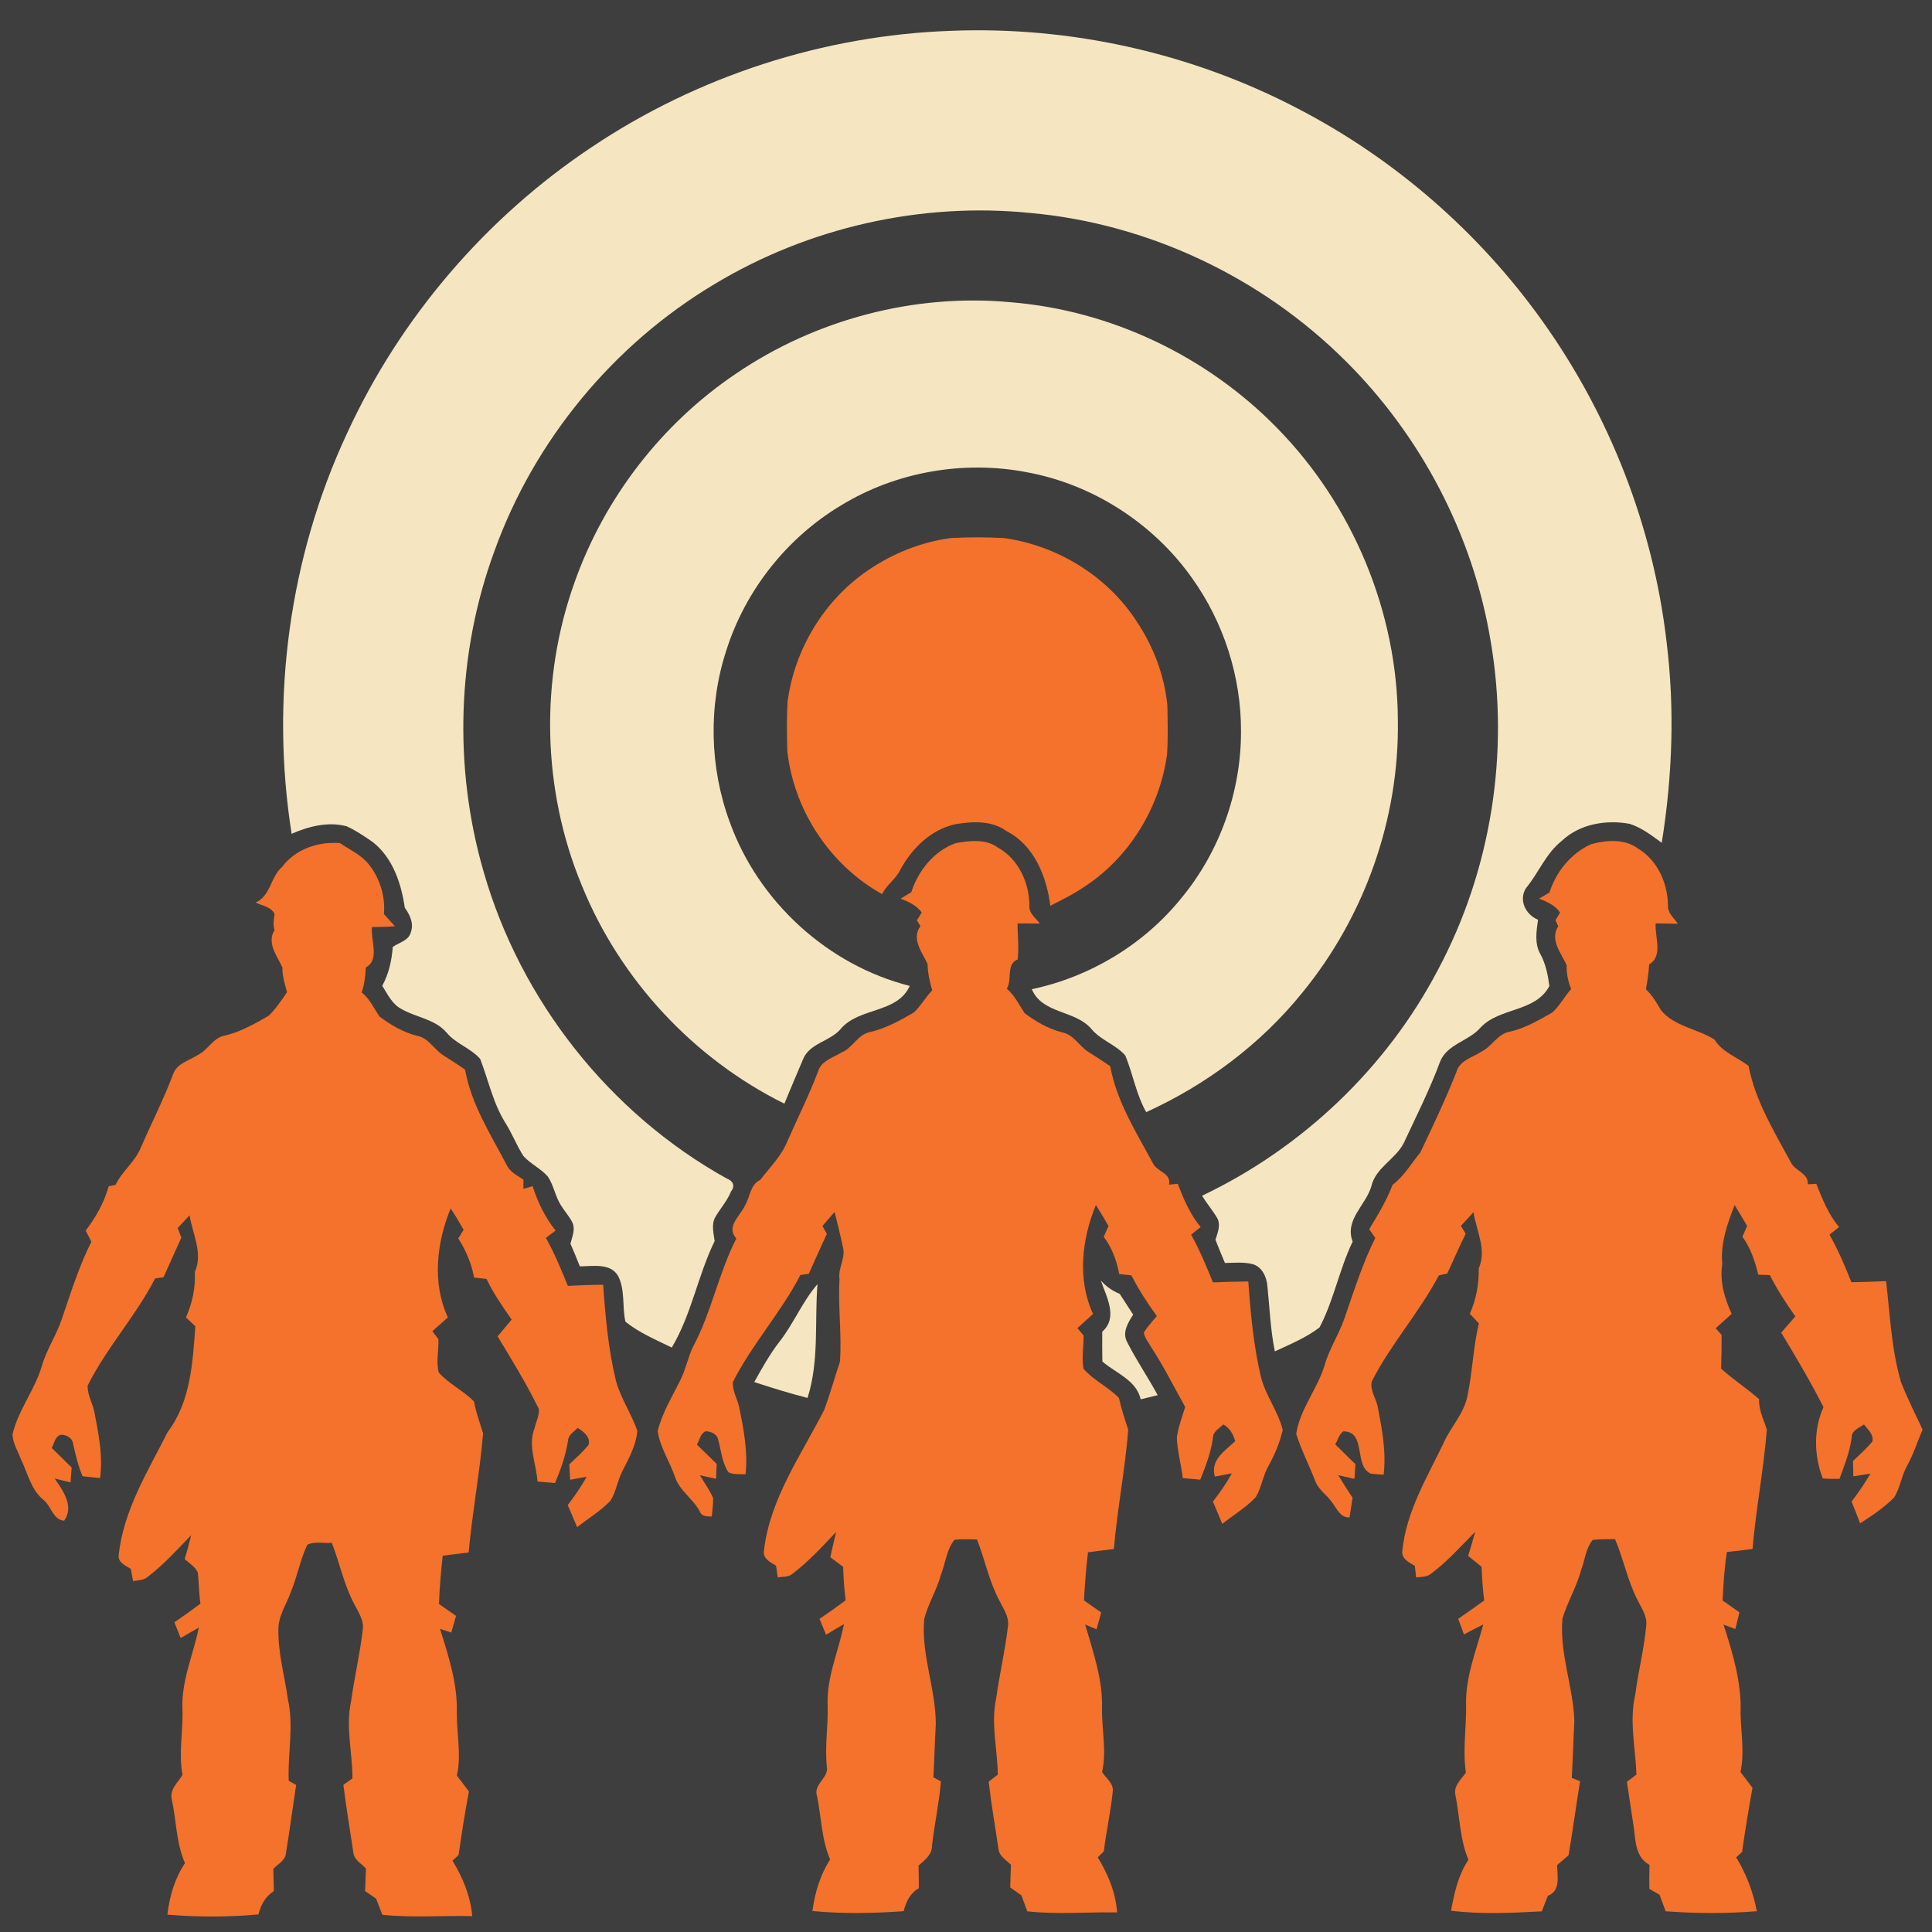 <?xml version="1.0" encoding="UTF-8" standalone="no"?>
<svg
   xmlns:dc="http://purl.org/dc/elements/1.1/"
   xmlns:cc="http://creativecommons.org/ns#"
   xmlns:rdf="http://www.w3.org/1999/02/22-rdf-syntax-ns#"
   xmlns:svg="http://www.w3.org/2000/svg"
   xmlns="http://www.w3.org/2000/svg"
   xmlns:sodipodi="http://sodipodi.sourceforge.net/DTD/sodipodi-0.dtd"
   xmlns:inkscape="http://www.inkscape.org/namespaces/inkscape"
   width="1280"
   height="1280"
   viewBox="0 0 1024 1024"
   version="1.1"
   id="svg2"
   inkscape:version="0.48.1 "
   sodipodi:docname="dominate_three_engineers.svg">
  <defs
     id="defs24" />
  <sodipodi:namedview
     pagecolor="#ffffff"
     bordercolor="#666666"
     borderopacity="1"
     objecttolerance="10"
     gridtolerance="10"
     guidetolerance="10"
     inkscape:pageopacity="0"
     inkscape:pageshadow="2"
     inkscape:window-width="1920"
     inkscape:window-height="1018"
     id="namedview22"
     showgrid="false"
     fit-margin-top="0"
     fit-margin-left="0"
     fit-margin-right="0"
     fit-margin-bottom="0"
     inkscape:zoom="0.6609375"
     inkscape:cx="640"
     inkscape:cy="640"
     inkscape:window-x="-8"
     inkscape:window-y="-8"
     inkscape:window-maximized="1"
     inkscape:current-layer="svg2" />
  <path
     d="m 0,0 1024,0 0,1024 L 0,1024 0,0 z"
     id="path4"
     inkscape:connector-curvature="0"
     style="fill:#3e3e3e" />
  <path
     d="m 313.78,77.86 c 56.08,-37.54 122.68,-59.14 190.14,-61.52 63.6,-2.54 127.8,11.78 184.2,41.34 51.24,26.62 95.96,65.58 129.46,112.6 35.6,49.86 58.58,108.72 65.7,169.58 4.44,35.5 3.16,71.56 -2.52,106.84 -5.3,-3.86 -10.62,-8 -16.94,-10.04 -12.54,-2.32 -26.56,0.02 -36.06,9.04 -8.4,6.64 -12.24,16.9 -18.9,24.96 -4.12,6.36 -0.22,14.18 6.34,16.82 -0.86,6.06 -1.96,12.62 1.24,18.24 2.86,5.22 4,11.04 4.76,16.9 -7.4,14.02 -26.42,11.22 -36.46,22 -6.2,7.24 -17.8,8.7 -21.5,18.2 -5.48,14.8 -12.64,28.92 -19.3,43.2 -4.52,8.58 -14.86,12.92 -17.08,22.74 -2.92,10.04 -14.34,17.76 -9.92,29.32 -7.08,14.68 -9.98,31.1 -17.56,45.5 -7.14,5.44 -15.58,8.92 -23.68,12.68 -2.32,-11.38 -2.76,-23 -3.94,-34.52 -0.36,-4.86 -2.84,-10.4 -7.92,-11.74 -4.78,-1.2 -9.74,-0.66 -14.6,-0.6 -1.74,-4.1 -3.42,-8.2 -5.02,-12.32 1.12,-3.54 2.76,-7.36 1.18,-11.04 -2.44,-4.3 -5.72,-8.06 -8.28,-12.28 53.02,-25.24 97.74,-67.64 125.02,-119.72 28.22,-52.82 38.06,-115.1 27.96,-174.1 C 780.86,283.9 753.32,231.12 713.02,191.16 668.58,146.94 608.6,118.5 546.1,112.88 c -57.92,-5.86 -117.58,7.66 -167.42,37.72 -53.44,31.9 -95.38,82.58 -116.5,141.14 -20.02,54.2 -21.92,114.8 -5.86,170.26 19.54,68.28 66.76,128.18 128.9,162.66 3.22,1.2 4.56,3.82 2.28,6.76 -2,5.02 -5.72,9.06 -8.4,13.7 -2.16,3.94 -0.86,8.5 -0.32,12.68 -8.94,18.3 -12.24,38.82 -22.72,56.44 -8.4,-4.14 -17.28,-7.8 -24.58,-13.72 -1.78,-7.94 -0.06,-16.72 -3.84,-24.16 -4.06,-7.12 -13.5,-5.18 -20.32,-5.16 -1.58,-4.04 -3.24,-8.04 -4.98,-12.02 0.9,-3.58 2.66,-7.36 1.14,-11.02 -1.62,-3.38 -4.24,-6.12 -6.16,-9.3 -3.04,-4.72 -3.8,-10.52 -6.9,-15.18 -3.74,-4.36 -9.28,-6.74 -13.06,-11.04 -3.48,-5.46 -5.82,-11.52 -9.2,-17.02 -6.74,-10.46 -9.2,-22.88 -13.64,-34.32 -5.02,-5.82 -12.98,-8.08 -17.88,-14.06 -6.1,-7.08 -15.86,-7.9 -23.56,-12.28 -5.14,-2.5 -7.56,-7.88 -10.48,-12.46 3.48,-6.36 5.04,-13.4 5.56,-20.58 3.34,-2.42 8.58,-3.36 9.64,-7.96 1.64,-4.6 -0.62,-9.18 -3.26,-12.86 -1.86,-12.86 -6.34,-26.38 -16.9,-34.72 -4.44,-3.1 -8.98,-6.18 -13.94,-8.44 -9.78,-2.58 -20.08,0.02 -29.14,4 C 143.24,370.28 153.3,295.28 184.02,229.5 212.18,168.26 257.68,115.18 313.78,77.86 z"
     id="path6"
     inkscape:connector-curvature="0"
     style="fill:#f5e5c1" />
  <path
     d="m 390,198.1 c 42.34,-28.84 94.74,-42.68 145.78,-37.9 53.04,4.3 104.06,28.66 141.18,66.74 40.14,40.92 63.76,97.66 63.94,155.02 0.76,52 -17.66,103.94 -50.62,144.14 -22.04,27.34 -50.88,48.84 -82.76,63.36 -5.32,-9.38 -7.02,-20.16 -11.08,-30 -5.06,-5.86 -13.08,-8.1 -18.02,-14.14 -8.58,-10.04 -25.9,-7.76 -31.54,-21.02 30.88,-6.5 59.44,-23.72 79.28,-48.3 20.28,-24.5 31.58,-56.22 31.6,-88 0.18,-29.06 -9.1,-58.1 -26.04,-81.72 -20.54,-28.98 -52.6,-49.62 -87.56,-56 -33.42,-6.4 -69.18,-0.24 -98.26,17.52 -28.74,17.12 -50.8,45.02 -60.92,76.88 -9.64,29.46 -8.9,62.08 1.84,91.14 15.18,42.12 51.9,75.74 95.36,86.74 -6.62,14.72 -26.94,11.24 -36.64,22.86 -5.62,6.62 -16.4,7.4 -19.88,15.96 -3.28,7.86 -6.72,15.68 -9.9,23.6 C 367.54,561.1 328.64,519.22 308.4,469.38 287.3,418.62 286.04,360.02 304.64,308.34 320.48,263.8 350.78,224.54 390,198.1 z"
     id="path8"
     inkscape:connector-curvature="0"
     style="fill:#f5e5c1" />
  <path
     d="m 460.14,302.22 c 13.02,-8.9 28.06,-14.92 43.72,-17.04 9.36,-0.5 18.78,-0.5 28.14,-0.02 28.28,3.88 54.9,20.14 70.46,44.18 8.88,13.32 14.8,28.76 16.28,44.72 0.14,8.64 0.4,17.32 -0.2,25.94 -3.82,27.74 -19.62,53.9 -43,69.48 -5.94,4.1 -12.42,7.34 -18.86,10.6 -1.94,-15.5 -8.54,-32.12 -23.24,-39.58 -7.86,-5.76 -18.12,-5.16 -27.22,-3.62 -12.8,2.82 -22.92,12.8 -29,24.04 -2.32,5 -7.32,8.02 -9.7,12.98 -27.62,-15.32 -46.86,-44.58 -50.24,-75.94 -0.22,-8.64 -0.38,-17.32 0.14,-25.96 3.6,-27.84 19.46,-54 42.72,-69.78 z"
     id="path10"
     inkscape:connector-curvature="0"
     style="fill:#f4722b" />
  <path
     d="m 506.64,446.86 c 7.32,-1.26 15.8,-2.34 22.2,2.32 10.96,6.08 16.8,18.78 16.76,31 -0.24,3.98 3.44,6.42 5.54,9.32 -3.96,-0.06 -7.9,-0.08 -11.84,-0.08 0.08,6.36 0.82,12.76 0.08,19.12 -6.28,2.46 -2.76,10.58 -5.74,15.5 4.14,3.52 6.46,8.46 9.4,12.92 5.96,4.52 12.64,8.36 19.94,10.22 6.02,1.14 8.88,7.06 13.66,10.2 3.92,2.58 7.98,5 11.8,7.76 3.46,18.86 13.9,35.14 22.82,51.76 2.32,4.2 9.72,5.06 8.32,11 1.16,-0.12 3.48,-0.36 4.64,-0.48 3.14,8.1 6.52,16.18 12.16,22.94 -1.68,1.34 -3.36,2.68 -5.04,4.02 4.5,8.12 8.04,16.72 11.56,25.3 6.24,-0.26 12.48,-0.4 18.74,-0.48 1.22,17 2.76,34.06 6.7,50.68 2.48,9.86 9.1,18.18 11.54,28.02 -1.52,6.56 -4.12,12.84 -7.38,18.74 -3.1,5.28 -3.76,11.6 -6.88,16.84 -5.18,5.58 -11.86,9.48 -17.78,14.2 -1.68,-3.94 -3.32,-7.88 -4.96,-11.82 3.7,-4.74 7.14,-9.68 10.02,-14.94 -3,0.56 -6,1.12 -8.98,1.7 -2.6,-8.76 5.32,-13.62 10.76,-18.76 -1.02,-3.68 -2.88,-7.02 -6.32,-8.88 -2.06,2.16 -5.44,3.72 -5.48,7.12 -1.04,7.72 -3.8,14.98 -6.72,22.14 -3.1,-0.28 -6.18,-0.54 -9.26,-0.8 -0.84,-7.24 -2.92,-14.32 -3.14,-21.62 0.74,-5.54 2.82,-10.78 4.4,-16.12 -5.92,-10.6 -11.36,-21.5 -18.02,-31.68 -1.4,-2.52 -3.42,-4.86 -3.92,-7.74 1.98,-3.14 4.52,-5.9 6.92,-8.72 -4.94,-6.9 -9.64,-13.98 -13.44,-21.56 -2.18,-0.26 -4.36,-0.52 -6.52,-0.76 -1.28,-7.1 -3.86,-13.92 -8.18,-19.74 0.84,-1.9 1.68,-3.8 2.54,-5.7 -2.14,-3.76 -4.36,-7.46 -6.7,-11.08 -7.46,18.04 -9.94,39.58 -1.5,57.7 -2.76,2.52 -5.52,5 -8.28,7.52 0.82,0.98 2.46,2.94 3.28,3.92 0.06,5.86 -1.12,11.86 -0.04,17.66 5.38,6.14 13.12,9.58 18.76,15.42 1.28,5.74 3.1,11.32 4.94,16.9 -1.7,21.14 -5.82,42.02 -7.62,63.16 -4.58,0.6 -9.16,1.18 -13.72,1.72 -1.02,8.48 -1.68,17 -2.12,25.54 3.04,2.12 6.06,4.28 9.12,6.4 -0.82,2.96 -1.66,5.92 -2.46,8.9 -2.02,-0.84 -4.04,-1.68 -6.04,-2.52 4.28,14.68 9.5,29.54 8.92,45.04 -0.06,11.04 2.52,22.18 0.04,33.14 2.14,3.34 6.44,6.22 5.62,10.7 -1.06,10.5 -3.44,20.84 -4.68,31.32 -0.82,0.8 -2.44,2.4 -3.24,3.2 5.46,8.9 9.52,18.66 10.26,29.18 -15.86,-0.28 -31.8,1.18 -47.58,-0.58 -1.06,-2.84 -2.1,-5.68 -3.16,-8.5 -1.98,-1.4 -3.94,-2.78 -5.9,-4.16 0.14,-4.02 0.26,-8.02 0.38,-12.02 -2.54,-2.52 -6.28,-4.56 -6.62,-8.48 -1.74,-11.86 -3.82,-23.68 -5.18,-35.58 1.6,-1.26 3.22,-2.48 4.84,-3.7 -0.16,-13.56 -3.82,-27.22 -0.82,-40.66 1.74,-12.72 4.74,-25.22 6.2,-37.96 0.76,-5.04 -2.44,-9.28 -4.5,-13.56 -5.48,-10.22 -7.7,-21.74 -11.92,-32.48 -3.98,-0.06 -7.98,-0.26 -11.94,0.16 -4.2,5.22 -4.76,12.44 -7.18,18.6 -2.2,8.04 -6.7,15.22 -8.82,23.26 -1.8,18.9 6.14,37.06 6.12,55.88 -0.54,9.38 -0.76,18.78 -1.28,28.18 0.98,0.54 2.98,1.62 3.98,2.16 -0.92,11.36 -3.4,22.54 -4.7,33.86 0.16,4.92 -3.88,7.86 -7.14,10.76 0.06,3.98 0.16,8 0.14,12.02 -4.62,2.54 -6.82,7.24 -8.04,12.16 -16.06,1.12 -32.34,1.44 -48.36,-0.1 1.28,-9.72 4.08,-19.02 9.38,-27.3 -4.56,-10.64 -4.66,-22.44 -6.94,-33.66 -2.16,-6.26 6.38,-9.58 5.2,-15.6 -1.14,-10.76 0.74,-21.54 0.44,-32.32 -0.72,-14.94 5.84,-28.78 8.62,-43.16 -3.22,1.76 -6.36,3.66 -9.46,5.62 -1.16,-2.82 -2.3,-5.64 -3.46,-8.44 4.7,-3.16 9.3,-6.44 13.84,-9.82 -0.76,-5.88 -1.18,-11.8 -1.32,-17.72 -2.28,-1.72 -4.56,-3.44 -6.82,-5.12 0.96,-4.48 2.02,-8.94 3.08,-13.38 -7.3,7.72 -14.52,15.62 -23,22.06 -2.18,1.96 -5.24,1.58 -7.92,2 -0.3,-2.08 -0.62,-4.16 -0.92,-6.22 -2.96,-1.8 -7.06,-3.62 -6.42,-7.84 3.1,-27.56 19.72,-50.68 31.96,-74.76 3.12,-8.4 5.5,-17.06 8.34,-25.54 1.02,-14.54 -1.1,-29.12 -0.24,-43.68 -0.94,-5.92 3.42,-11.26 1.78,-17.1 -1.26,-6.24 -2.92,-12.38 -4.38,-18.56 -2.16,2.46 -4.3,4.96 -6.44,7.44 0.58,1.04 1.74,3.14 2.32,4.2 -3.26,7.02 -6.38,14.12 -9.58,21.18 -1.12,0.14 -3.32,0.46 -4.44,0.62 -10.3,19.98 -25.74,36.78 -35.84,56.86 -0.14,4.62 2.4,8.82 3.44,13.26 2.34,11.7 4.64,23.48 3.34,35.5 -3.04,-0.24 -6.34,0.34 -9.14,-1.1 -3.34,-5.24 -3.82,-11.56 -5.42,-17.42 -0.64,-2.92 -3.88,-4.24 -6.58,-4.28 -2.86,1.2 -3.22,4.68 -4.64,7.1 3.52,3.36 7,6.78 10.48,10.18 -0.08,1.98 -0.26,5.94 -0.34,7.9 -2.14,-0.46 -6.42,-1.4 -8.56,-1.88 2.36,4.02 5.16,7.82 7.02,12.12 0.04,3.26 -0.4,6.5 -0.72,9.76 -2.5,-0.12 -5.34,0.14 -6.36,-2.72 -3.62,-6.8 -10.84,-10.98 -13.22,-18.48 -2.78,-8.12 -7.94,-15.58 -9.08,-24.16 2.42,-9.86 7.92,-18.54 12.32,-27.6 2.72,-5.6 3.8,-11.84 6.6,-17.4 9.64,-18.16 13.38,-38.7 22.74,-56.98 -5.64,-6.38 2.04,-11.86 4.62,-17.56 2.74,-4.48 2.7,-11.12 8.08,-13.52 5.02,-6.62 11.22,-12.62 14.36,-20.46 5.46,-12.4 11.54,-24.52 16.34,-37.18 1.7,-5.56 7.92,-7.1 12.32,-9.88 5.92,-2.34 8.5,-9.38 14.92,-10.78 8.48,-1.92 16.16,-6.18 23.6,-10.52 3.6,-3.54 6.14,-8.02 9.6,-11.68 -1.36,-4.54 -2.36,-9.18 -2.46,-13.92 -2.86,-6.18 -8.78,-13.38 -3.78,-20.08 -0.48,-0.76 -1.42,-2.3 -1.9,-3.06 0.64,-1.04 1.94,-3.14 2.58,-4.18 -2.74,-3.76 -6.96,-5.7 -11.18,-7.3 1.42,-0.88 4.26,-2.62 5.68,-3.5 3.62,-11.38 12.12,-21.94 23.6,-25.96 z"
     id="path12"
     inkscape:connector-curvature="0"
     style="fill:#f4722b" />
  <path
     d="m 843.42,447.4 c 8.04,-2.14 17.68,-2.98 24.72,2.34 10.38,6.12 15.8,18.44 15.94,30.18 -0.28,4 3.2,6.64 5.18,9.7 -3.92,-0.08 -7.82,-0.16 -11.72,-0.22 -0.56,7 4.1,17.36 -3.44,21.74 -0.3,4.42 -0.9,8.82 -1.76,13.18 3.4,3.18 5.76,7.18 8.04,11.18 7.2,8.64 19.3,9.72 28.36,15.52 4.1,6.74 12.04,9.3 18.04,13.94 3.56,18.64 13.62,34.82 22.5,51.26 2.26,4.52 9.3,5.52 8.88,11.48 1.12,-0.06 3.38,-0.2 4.5,-0.26 3.22,8.04 6.42,16.2 12.1,22.92 -1.7,1.34 -3.4,2.7 -5.1,4.06 4.6,8.04 8.2,16.58 11.62,25.18 6.12,-0.08 12.26,-0.28 18.4,-0.56 2.08,17.9 2.8,36.14 7.92,53.56 3.36,8.56 7.5,16.78 11.42,25.12 -2.78,6.42 -4.88,13.12 -8.26,19.26 -3,5.32 -3.6,11.68 -6.92,16.82 -5.32,5.3 -11.6,9.56 -17.92,13.58 -1.48,-3.86 -3.02,-7.7 -4.56,-11.52 3.64,-4.7 7,-9.64 9.98,-14.8 -3.02,0.46 -6.04,0.94 -9.02,1.42 -0.08,-2.7 -0.14,-5.42 -0.2,-8.1 3.5,-3.42 7.26,-6.6 10.32,-10.44 0.7,-3.74 -2.5,-6.32 -4.52,-8.94 -2.6,1.9 -6.68,3.16 -6.52,7.12 -0.98,7.54 -3.86,14.58 -6.42,21.68 -2.96,0.02 -5.94,0.1 -8.88,-0.2 -4.62,-12.04 -5.02,-25.82 0.4,-37.8 -6.9,-13.48 -14.58,-26.5 -22.42,-39.46 2.5,-2.88 4.98,-5.76 7.48,-8.64 -4.96,-7 -9.64,-14.22 -13.52,-21.88 -1.52,-0.04 -4.58,-0.14 -6.1,-0.2 -1.76,-7.12 -4.08,-14.16 -8.42,-20.16 0.82,-1.9 1.66,-3.8 2.5,-5.7 -2.16,-3.7 -4.38,-7.4 -6.62,-11.04 -3.9,9.96 -7.6,20.36 -6.56,31.24 -1.44,9.12 1.18,18.16 4.98,26.4 -2.82,2.56 -5.64,5.1 -8.46,7.64 0.8,0.88 2.36,2.64 3.14,3.52 0,5.96 -0.04,11.92 -0.26,17.88 6.36,5.82 13.68,10.46 20.12,16.2 -0.28,5.72 2.42,10.78 4.1,16.08 -1.66,21.18 -5.78,42.1 -7.58,63.28 -4.52,0.66 -9.06,1.18 -13.6,1.62 -1.3,8.5 -1.84,17.1 -2.28,25.7 2.96,2.1 5.94,4.2 8.94,6.3 -0.72,2.94 -1.46,5.88 -2.18,8.84 -1.56,-0.58 -4.68,-1.76 -6.26,-2.36 4.9,15.18 9.66,30.88 9.04,47 0.18,10.36 2.2,20.84 -0.04,31.14 2.12,2.78 4.24,5.58 6.36,8.38 -2.04,11.3 -3.92,22.62 -5.52,33.98 -0.78,0.72 -2.34,2.16 -3.12,2.88 5.4,8.8 8.98,18.42 10.94,28.54 -16.02,1.32 -32.28,1.22 -48.32,0.04 -1.08,-2.94 -2.18,-5.86 -3.24,-8.76 -1.82,-1.06 -3.6,-2.12 -5.4,-3.14 -0.08,-4.26 -0.06,-8.5 0.06,-12.72 -8.2,-4.4 -7.2,-14.14 -8.66,-22 -1.12,-7.34 -2.22,-14.68 -3.32,-22.02 1.68,-1.26 3.36,-2.52 5.04,-3.78 -0.42,-14.2 -3.92,-28.54 -0.56,-42.62 1.52,-12.08 4.64,-23.92 5.74,-36.04 0.76,-5.12 -2.4,-9.44 -4.52,-13.8 -5.36,-10.26 -7.42,-21.78 -11.98,-32.36 -3.94,0.06 -7.9,-0.08 -11.82,0.4 -3.72,4.46 -4.14,10.8 -6.2,16.12 -2.38,8.88 -7.24,16.82 -9.84,25.58 -1.68,18.3 5.66,35.94 6.3,54.14 -0.54,10.1 -0.78,20.22 -1.38,30.32 1.1,0.42 3.3,1.28 4.42,1.72 -2.14,13.06 -3.88,26.18 -6.1,39.24 -2.02,1.72 -4.06,3.46 -6.06,5.22 0,5.82 2.08,13.54 -4.88,16.24 -1.14,2.74 -2.2,5.5 -3.26,8.3 -15.96,0.84 -32.22,1.62 -48.1,-0.34 1.74,-9.48 3.78,-18.86 9.22,-27 -4.54,-10.72 -4.58,-22.58 -6.82,-33.84 -1.44,-5.08 2.9,-8.7 5.48,-12.38 -1.78,-11.8 0.26,-23.68 0.1,-35.52 -0.46,-14.86 5.26,-28.9 9.12,-43 -3.48,1.68 -6.88,3.48 -10.26,5.32 -1.02,-2.78 -2.04,-5.54 -3.04,-8.3 4.6,-3.18 9.2,-6.42 13.76,-9.72 -0.76,-5.92 -1.12,-11.88 -1.38,-17.84 -2.4,-1.94 -4.76,-3.86 -7.14,-5.8 1.34,-4.24 2.6,-8.48 3.74,-12.74 -7.62,7.64 -14.78,15.86 -23.52,22.28 -2.18,1.8 -5.14,1.5 -7.76,1.92 -0.18,-1.54 -0.52,-4.64 -0.7,-6.18 -3.18,-1.86 -7.44,-3.86 -6.58,-8.34 2.1,-20.4 12.94,-38.34 21.68,-56.46 3.76,-8.7 10.98,-15.78 12.8,-25.3 2.68,-12.68 2.98,-25.74 6.06,-38.36 -1.62,-1.72 -3.22,-3.44 -4.82,-5.16 3.42,-7.6 4.9,-15.74 4.72,-24.04 4.42,-9.84 -1.28,-19.94 -2.76,-29.78 -2.24,2.4 -4.46,4.82 -6.68,7.26 0.64,1.02 1.9,3.1 2.54,4.14 -3.38,6.96 -6.56,14.04 -9.74,21.1 -1.12,0.26 -3.38,0.76 -4.5,1.02 -10.36,19.66 -25.44,36.34 -35.52,56.14 -1.16,4.62 2.34,9.08 3.16,13.62 2.28,11.82 4.56,23.76 3.1,35.86 -2.26,-0.12 -4.5,-0.3 -6.74,-0.56 -9.26,-3.86 -2.16,-22.44 -14.62,-22.42 -2.28,1.66 -2.94,4.56 -4.26,6.92 3.54,3.5 7.08,7 10.66,10.48 -0.18,2.58 -0.34,5.18 -0.48,7.78 -2.16,-0.48 -6.46,-1.46 -8.6,-1.94 2.42,4.02 4.96,8.02 7.58,11.94 -0.52,3.48 -1.06,6.96 -1.6,10.44 -5.1,0.18 -6.78,-4.86 -9.44,-8.2 -2.7,-3.86 -7.06,-6.48 -8.7,-11.04 -3.26,-8.4 -7.42,-16.44 -10.12,-25.02 1.94,-13.02 11.08,-23.62 14.94,-36.08 2.5,-9 7.82,-16.86 10.8,-25.68 4.9,-14.22 9.44,-28.62 16.16,-42.12 -0.82,-1.16 -2.44,-3.46 -3.24,-4.6 4.62,-7.6 9.24,-15.18 12.38,-23.52 6.1,-4.54 9.92,-11.38 14.74,-17.16 6.68,-14.06 13.36,-28.16 19.12,-42.64 1.64,-6.2 8.58,-7.74 13.34,-10.86 5.6,-2.74 8.5,-9.54 15.06,-10.56 8.08,-1.84 15.3,-6.1 22.44,-10.14 3.94,-3.58 6.42,-8.46 9.96,-12.42 -1.58,-4.06 -2.58,-8.32 -2.36,-12.7 -2.94,-6.38 -9.08,-13.46 -4.46,-20.58 -0.36,-0.78 -1.1,-2.36 -1.46,-3.16 0.6,-1.02 1.82,-3.08 2.42,-4.12 -2.6,-3.92 -6.98,-5.7 -11.14,-7.4 1.38,-0.8 4.12,-2.4 5.5,-3.18 3.5,-11.02 11.54,-21 22.2,-25.68 z"
     id="path14"
     inkscape:connector-curvature="0"
     style="fill:#f4722b" />
  <path
     d="m 149.48,459.52 c 7.12,-9.5 19.12,-13.56 30.7,-12.66 5.3,3.6 11.44,6.3 15.46,11.46 5.74,7.36 8.7,16.84 7.84,26.16 1.94,2.14 3.88,4.26 5.82,6.42 -4.04,0.38 -8.08,0.48 -12.14,0.42 -0.84,6.86 4.34,17.38 -3.28,21.46 -0.18,4.5 -0.72,8.98 -2.18,13.24 4.3,3.36 6.46,8.38 9.44,12.76 5.98,4.5 12.62,8.4 19.94,10.22 6.02,1.12 8.86,7.04 13.62,10.16 3.94,2.58 7.98,5.02 11.82,7.8 3.24,18.4 13.5,34.16 21.98,50.42 1.76,3.8 5.62,5.68 8.94,7.84 0,1.22 -0.02,3.66 -0.02,4.88 1.22,-0.34 3.66,-1.06 4.88,-1.4 2.7,8.46 6.58,16.54 12.16,23.5 -1.72,1.3 -3.42,2.6 -5.12,3.9 4.56,8.14 8.1,16.8 11.64,25.44 6.22,-0.36 12.46,-0.56 18.7,-0.62 1.2,17.06 2.74,34.18 6.76,50.86 2.56,9.32 8.16,17.44 11.34,26.54 -0.56,7.7 -4.54,14.74 -7.98,21.54 -2.56,4.96 -3.22,10.76 -6.22,15.52 -5.2,5.48 -11.76,9.4 -17.68,14.04 -1.68,-3.9 -3.32,-7.8 -4.98,-11.7 3.68,-4.78 7.12,-9.74 10.02,-15.04 -2.92,0.54 -5.84,1.08 -8.74,1.64 -0.16,-2.72 -0.32,-5.46 -0.46,-8.18 3.46,-3.4 7.24,-6.52 10.22,-10.38 1.16,-4.06 -2.72,-7.1 -5.78,-8.9 -2.04,2.02 -5,3.64 -5.14,6.88 -1.22,7.72 -3.84,15.08 -6.84,22.28 -3.12,-0.26 -6.22,-0.5 -9.32,-0.76 -0.6,-9.44 -5.26,-19.04 -1.54,-28.34 0.74,-3.34 2.62,-6.66 2.26,-10.12 -6.48,-13.26 -14.2,-25.88 -21.86,-38.48 2.48,-2.98 4.96,-5.98 7.44,-8.94 -4.88,-6.9 -9.64,-13.9 -13.34,-21.52 -2.18,-0.26 -4.38,-0.5 -6.56,-0.74 -1.36,-7.44 -4.36,-14.4 -8.4,-20.74 0.7,-1.14 2.14,-3.42 2.84,-4.56 -2.16,-3.86 -4.44,-7.66 -6.86,-11.34 -7.44,18.08 -9.94,39.6 -1.48,57.76 -2.72,2.44 -5.48,4.88 -8.22,7.32 0.8,1.06 2.4,3.18 3.2,4.24 0.28,5.86 -1.38,12.06 0.22,17.7 5.38,6.08 13.02,9.52 18.66,15.34 1.06,5.78 3.06,11.3 4.82,16.88 -1.8,21.1 -5.76,42 -7.66,63.1 -4.6,0.56 -9.18,1.12 -13.76,1.72 -0.9,8.5 -1.68,17.04 -1.98,25.6 3.02,2.08 6.04,4.2 9.06,6.32 -0.86,2.94 -1.7,5.86 -2.54,8.82 -1.5,-0.5 -4.48,-1.48 -5.98,-1.98 4.56,14.5 9.44,29.38 8.92,44.76 -0.02,11.02 2.48,22.12 0.04,33.04 2.16,2.78 4.28,5.58 6.4,8.4 -2.18,11.18 -3.86,22.42 -5.5,33.7 -0.8,0.74 -2.42,2.24 -3.24,3 5.54,8.96 9.5,18.78 10.5,29.36 -15.88,-0.32 -31.84,0.96 -47.66,-0.68 -1.1,-2.84 -2.2,-5.7 -3.28,-8.52 -1.96,-1.38 -3.92,-2.74 -5.88,-4.08 0.16,-4.02 0.3,-8 0.46,-11.98 -2.5,-2.58 -6.34,-4.62 -6.7,-8.56 -1.78,-11.92 -3.76,-23.8 -5.26,-35.74 1.6,-1.14 3.2,-2.26 4.8,-3.38 0.04,-13.62 -3.68,-27.3 -0.74,-40.8 1.74,-12.66 4.74,-25.14 6.18,-37.82 0.9,-5.1 -2.28,-9.38 -4.4,-13.68 -5.52,-10.26 -7.76,-21.8 -11.96,-32.58 -4.28,0.36 -9.1,-0.98 -13,1.02 -3.82,8.06 -5.36,17 -8.8,25.24 -2.36,6.62 -6.78,12.78 -6.52,20.08 -0.14,12.46 3.38,24.54 5.08,36.8 3.16,14.2 -0.22,28.68 0.4,43 0.98,0.54 2.94,1.62 3.92,2.16 -1.84,12.04 -3.42,24.12 -5.38,36.12 -0.3,3.94 -4.26,5.82 -6.72,8.36 0.12,3.92 0.24,7.86 0.3,11.8 -4.48,2.78 -6.92,7.36 -8.18,12.36 -15.98,1.5 -32.26,1.44 -48.26,0.12 1.14,-9.74 3.86,-19.08 9.32,-27.3 -4.64,-10.6 -4.58,-22.48 -6.94,-33.66 -1.46,-5.24 3.22,-9.06 5.64,-13.12 -2.2,-11.5 0.4,-23.14 -0.04,-34.72 -0.7,-14.98 5.74,-28.92 8.68,-43.32 -3.24,1.76 -6.44,3.62 -9.62,5.52 -1.1,-2.8 -2.2,-5.58 -3.32,-8.34 4.68,-3.22 9.28,-6.48 13.8,-9.9 -0.8,-5.46 -0.82,-11.02 -1.4,-16.5 -1.34,-3.12 -4.6,-4.86 -6.94,-7.16 1.28,-4.16 2.4,-8.38 3.42,-12.6 -7.46,7.72 -14.72,15.78 -23.34,22.3 -2.1,1.68 -4.94,1.52 -7.44,2.02 -0.4,-2.18 -0.8,-4.34 -1.22,-6.5 -2.82,-1.8 -6.9,-3.28 -6.4,-7.4 2.52,-23.66 15.48,-44.36 25.98,-65.18 12.14,-16.02 13.22,-36.7 14.64,-55.98 -1.66,-1.56 -3.32,-3.14 -4.96,-4.7 3.36,-7.64 5.1,-15.76 4.68,-24.12 4.46,-9.92 -1.18,-20.1 -2.8,-29.98 -2.1,2.22 -4.18,4.48 -6.28,6.72 0.64,1.7 1.3,3.4 1.94,5.1 -3.18,6.98 -6.26,14 -9.46,20.98 -1.12,0.16 -3.34,0.5 -4.46,0.66 -10.24,19.98 -25.74,36.7 -35.74,56.8 -0.18,4.7 2.44,8.96 3.46,13.48 2.26,11.72 4.74,23.5 3.12,35.52 -3.1,-0.3 -6.18,-0.62 -9.26,-0.96 -2.46,-5.7 -3.8,-11.76 -5.16,-17.78 -0.58,-2.84 -3.7,-4.28 -6.36,-4.22 -3.14,0.82 -3.44,4.56 -4.84,6.98 3.56,3.42 7.06,6.9 10.58,10.4 -0.22,2.62 -0.42,5.26 -0.62,7.88 -2.1,-0.52 -6.3,-1.56 -8.4,-2.08 4.36,6.38 10.5,14.7 5.04,22.36 -5.9,-0.36 -6.86,-7.88 -11.04,-11.06 -6.68,-5.52 -8.34,-14.34 -12,-21.76 -1.58,-4.22 -4.16,-8.28 -4.36,-12.86 3,-12.98 11.86,-23.58 15.56,-36.3 2.52,-8.84 7.86,-16.52 10.7,-25.24 4.7,-13.72 9,-27.64 15.56,-40.64 -1.02,-1.98 -2.02,-3.94 -3.02,-5.9 5.38,-7.08 9.8,-14.86 12.18,-23.46 0.92,-0.2 2.74,-0.58 3.66,-0.78 3.42,-7.26 10.34,-12.18 13.36,-19.68 5.64,-12.96 12.1,-25.58 17.08,-38.84 1.9,-5.84 8.6,-7.32 13.2,-10.36 5.32,-2.54 7.94,-8.92 13.96,-10.18 8.48,-1.9 16.06,-6.28 23.52,-10.54 3.8,-3.68 6.82,-8.16 9.74,-12.54 -1.16,-4.3 -2.52,-8.58 -2.44,-13.06 -2.78,-6.2 -8.46,-13 -4.14,-19.86 -1.02,-2.8 -0.32,-5.68 -0.02,-8.52 -1.8,-3.82 -6.62,-4.38 -10.04,-6.06 7.98,-3.5 7.84,-13.46 14,-18.84 z"
     id="path16"
     inkscape:connector-curvature="0"
     style="fill:#f4722b" />
  <path
     d="m 583.48,678.7 c 2.7,3.14 6.12,5.5 9.98,7.06 2.4,3.64 4.76,7.34 7.14,11.02 -2.66,4.14 -5.86,9.3 -3.32,14.3 4.92,9.74 11.12,18.78 16.32,28.38 -3,0.74 -6,1.46 -9,2.2 -2.28,-10.14 -13.18,-13.86 -20.32,-20.02 -0.08,-5.28 -0.12,-10.56 -0.06,-15.82 8.58,-7.56 2.14,-18.48 -0.74,-27.12 z"
     id="path18"
     inkscape:connector-curvature="0"
     style="fill:#f5e5c1" />
  <path
     d="m 413.16,711.1 c 7.52,-9.62 12.1,-21.2 20.12,-30.48 -1.58,20.08 0.98,40.84 -5.28,60.32 -9.52,-2.46 -18.9,-5.34 -28.22,-8.42 4.08,-7.36 8.2,-14.74 13.38,-21.42 z"
     id="path20"
     inkscape:connector-curvature="0"
     style="fill:#f5e5c1" />
</svg>
